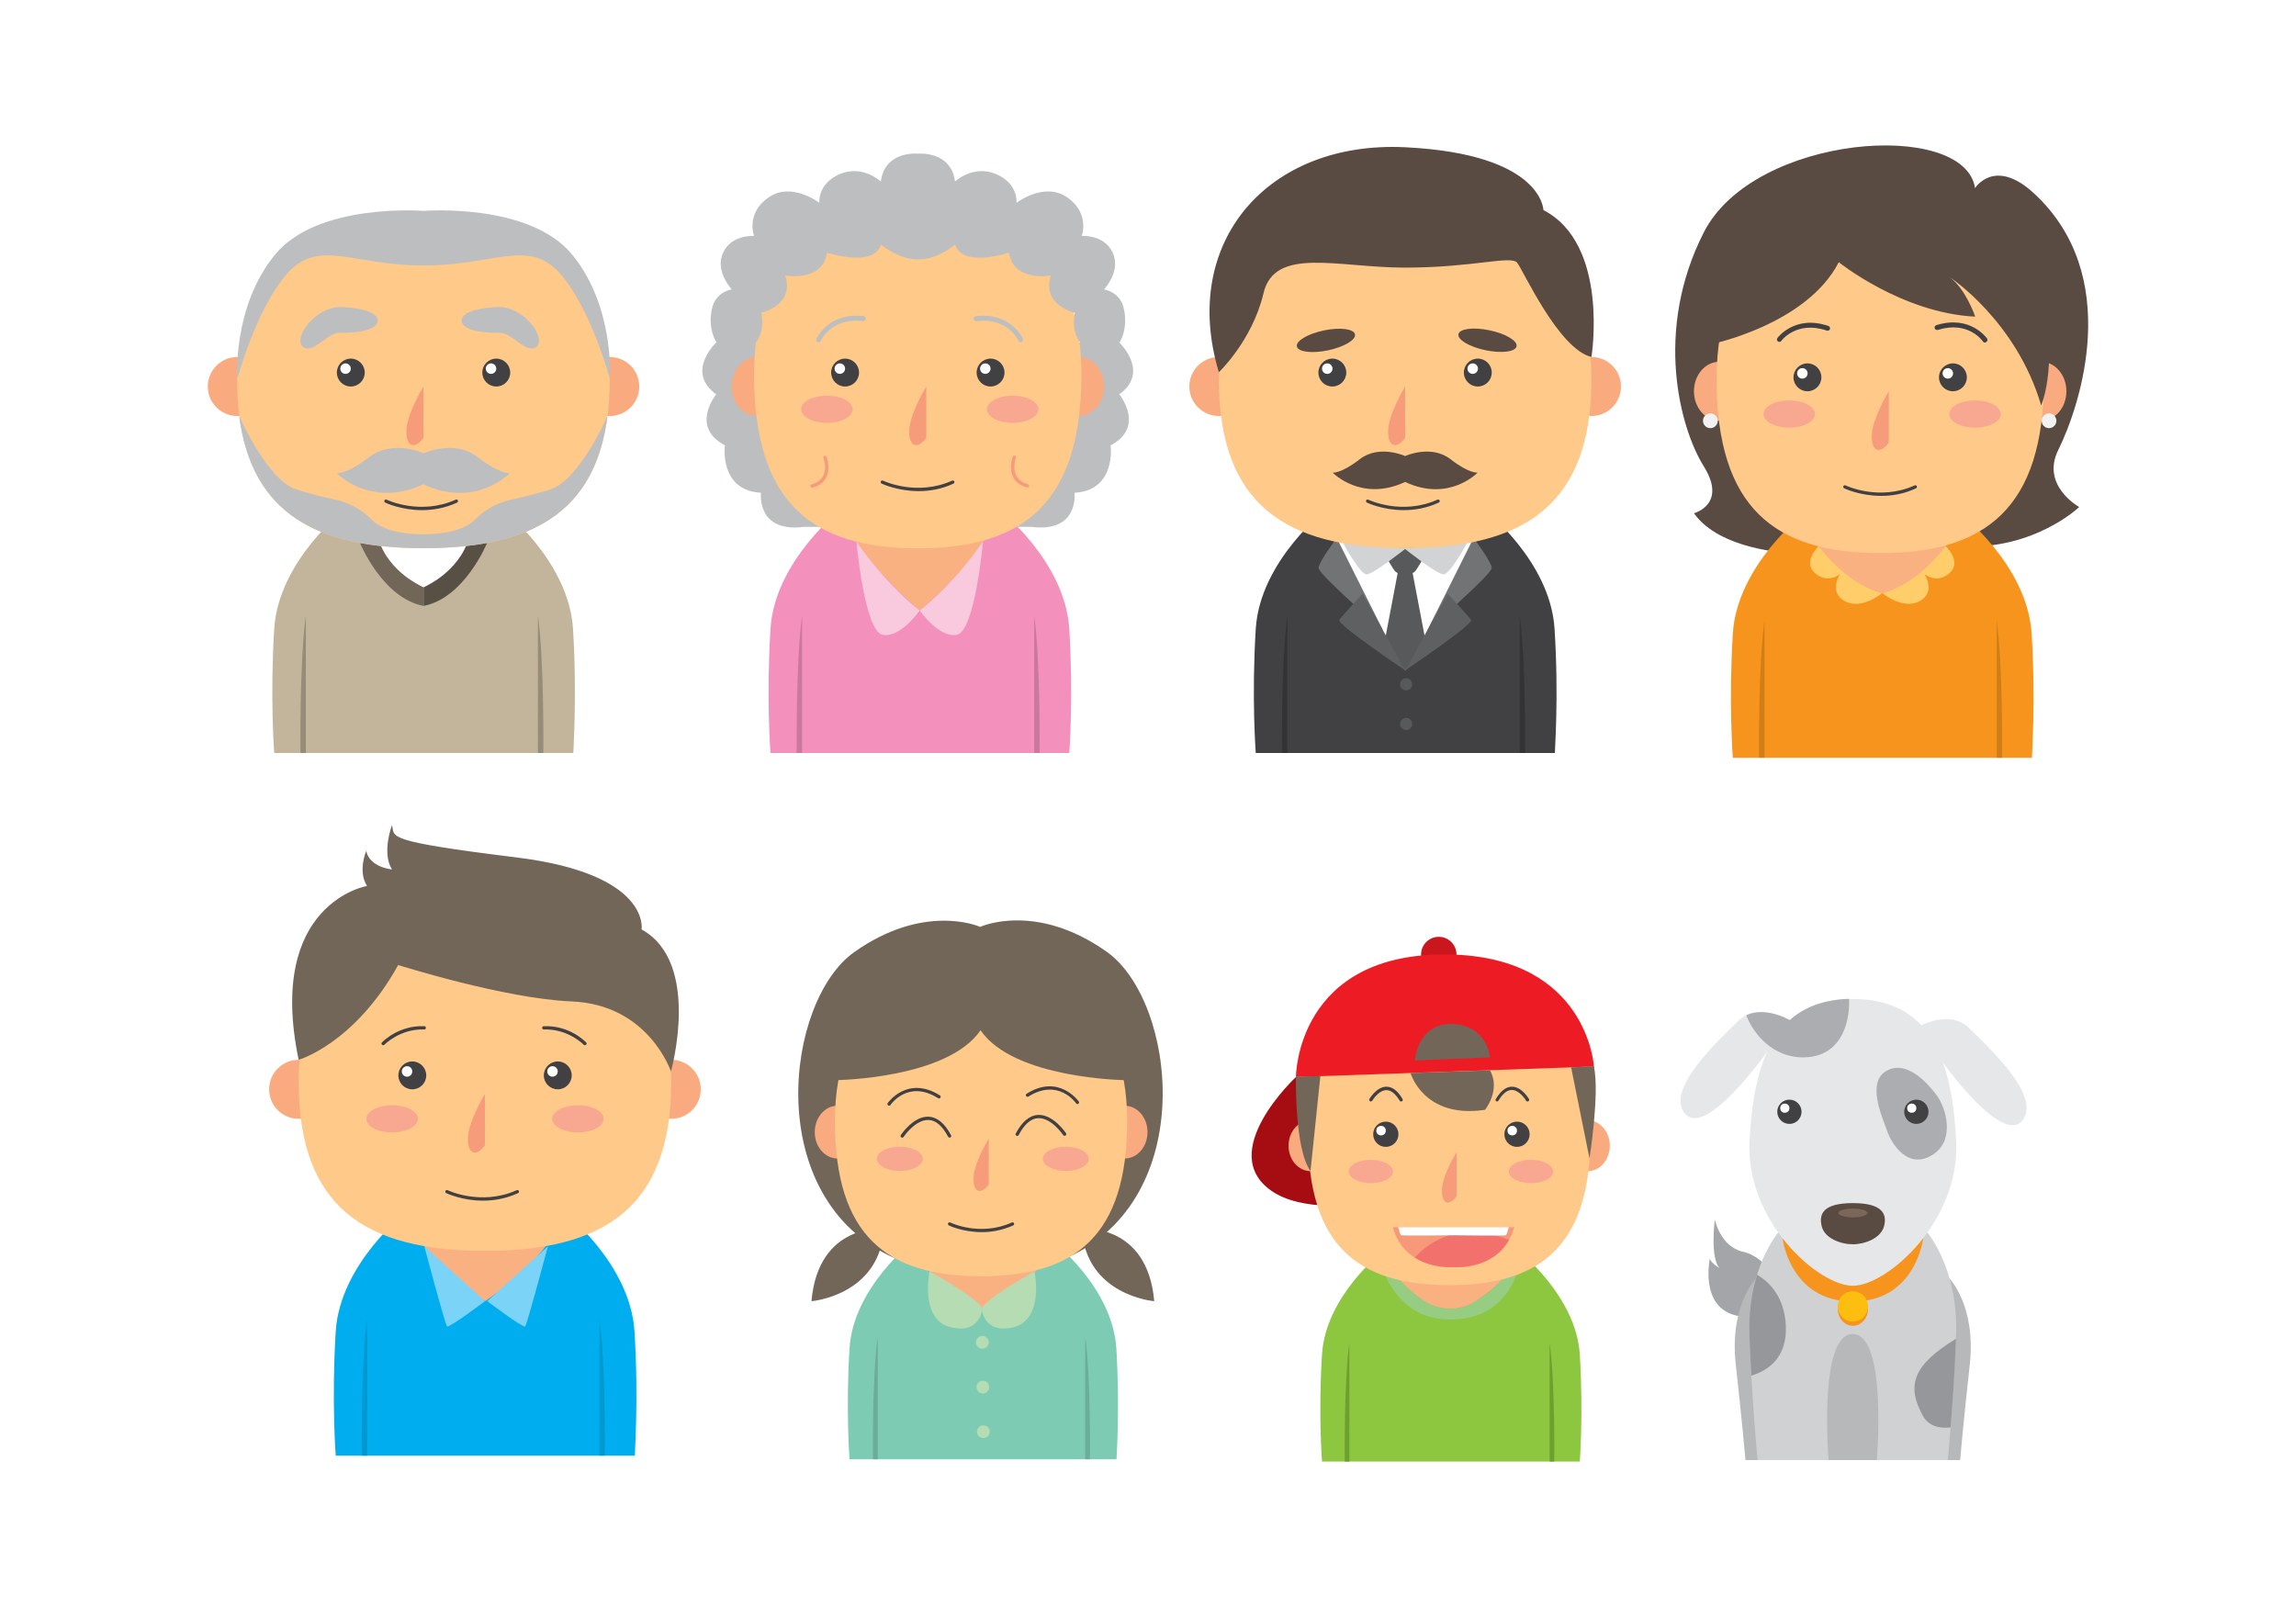 <?xml version="1.0" encoding="utf-8"?>
<!-- Generator: Adobe Illustrator 18.0.0, SVG Export Plug-In . SVG Version: 6.00 Build 0)  -->
<!DOCTYPE svg PUBLIC "-//W3C//DTD SVG 1.1//EN" "http://www.w3.org/Graphics/SVG/1.1/DTD/svg11.dtd">
<svg version="1.1" id="Layer_1" xmlns="http://www.w3.org/2000/svg" xmlns:xlink="http://www.w3.org/1999/xlink" x="0px" y="0px"
	 viewBox="0 0 1400 980" enable-background="new 0 0 1400 980" xml:space="preserve">
<rect fill="#FFFFFF" width="1400" height="980"/>
<g>
	<g>
		<g>
			<path fill="#FFFFFF" d="M222.4,328.2c0,0,19.5,36.8,35.9,36.8s32.7-36.8,32.7-36.8H222.4z"/>
		</g>
		<g>
			<path fill="#C2B59B" d="M349.4,383.5c-2.6-41.8-43.6-73.4-43.6-73.4c-4.7,26.7-47.5,48.1-47.5,48.1s-42.9-21.4-47.5-48.1
				c0,0-41,31.6-43.6,73.4c-2.6,41.8,0,75.7,0,75.7h91.2h91.2C349.4,459.2,352,425.3,349.4,383.5z"/>
		</g>
		<g>
			<path fill="#726658" d="M219.5,331.1c0,0,13.7,33.6,38.7,38.4v-11.3c0,0-21.5-9.1-27.6-30L219.5,331.1z"/>
		</g>
		<g>
			<path fill="#595045" d="M297,331.1c0,0-13.7,33.6-38.7,38.4v-11.3c0,0,21.5-9.1,27.6-30L297,331.1z"/>
		</g>
		<g>
			<g>
				<circle fill="#F9AB7F" cx="144.7" cy="235.7" r="18"/>
			</g>
			<g>
				<circle fill="#F9AB7F" cx="371.8" cy="235.7" r="18"/>
			</g>
			<g>
				<path fill="#FEC989" d="M258.2,133.9c-59.1,0-113.6,20.9-113.6,97.3s40.5,103.1,113.6,103.1s113.6-26.8,113.6-103.1
					S317.4,133.9,258.2,133.9z"/>
			</g>
			<g>
				<g>
					<g>
						<circle fill="#414042" cx="213.9" cy="227.2" r="8.5"/>
					</g>
					<g>
						<circle fill="#FFFFFF" cx="210.7" cy="224.8" r="3.2"/>
					</g>
				</g>
				<g>
					<g>
						<circle fill="#414042" cx="302.6" cy="227.2" r="8.5"/>
					</g>
					<g>
						<circle fill="#FFFFFF" cx="299.4" cy="224.8" r="3.2"/>
					</g>
				</g>
			</g>
			<g>
				<path fill="#F79C7A" d="M258.2,235.7c0,0-10.4,17-10.4,27.4s5.8,10.4,10.4,3.9V235.7z"/>
			</g>
			<g>
				<path fill="#BCBEC0" d="M291.2,278.7c-14.1-10.9-33-2.3-33-2.3s-18.9-8.6-33,2.3s-19.9,9.8-19.9,9.8s20.8,21.8,52.8,6.8
					c32,15,52.8-6.8,52.8-6.8S305.3,289.6,291.2,278.7z"/>
			</g>
			<g>
				<path fill="#BCBEC0" d="M258.2,334.3c65.4,0,104.7-21.4,112.2-80.6c-0.7,1.7-17.3,38.9-34.6,44.7c-7.8,2.6-17,4.8-24.7,6.5
					c-8.2,1.8-15.6,6.1-21.5,12c-4.4,4.4-13.4,8.9-31.5,8.9c-18.1,0-27-4.5-31.5-8.9c-5.9-5.9-13.3-10.2-21.5-12
					c-7.7-1.7-16.8-3.9-24.7-6.5c-17.2-5.7-33.8-43-34.6-44.7C153.6,312.9,192.8,334.3,258.2,334.3z"/>
			</g>
			<g>
				<path fill="#414042" d="M257.4,311.1c-12.9,0-22.3-4.5-22.5-4.6c-0.5-0.2-0.7-0.8-0.5-1.3c0.2-0.5,0.8-0.7,1.3-0.5
					c0.2,0.1,20.5,9.8,42.2,0c0.5-0.2,1.1,0,1.3,0.5c0.2,0.5,0,1.1-0.5,1.3C271.3,309.9,263.9,311.1,257.4,311.1z"/>
			</g>
			<g>
				<path fill="#BCBEC0" d="M349,155.4c-26.1-32-90.7-26.8-90.7-26.8s-64.6-5.2-90.7,26.8s-22.9,75.7-22.9,75.7l0,0
					c0,0,11.6-43.4,30.7-64.6c19.1-21.2,39.8-4.6,82.9-4.6c43.1,0,63.8-16.6,82.9,4.6c19.1,21.2,30.7,64.6,30.7,64.6l0,0
					C371.8,231.2,375.1,187.4,349,155.4z"/>
			</g>
			<g>
				<g>
					<path fill="#BCBEC0" d="M207.5,187.2c-16.5,0.4-29.1,20-22.6,24.4c6.5,4.4,14.7-9.1,22.6-8.7s24.4-1.3,22.7-8.3
						C228.4,187.6,207.5,187.2,207.5,187.2z"/>
				</g>
				<g>
					<path fill="#BCBEC0" d="M304.3,187.2c16.5,0.4,29.1,20,22.6,24.4c-6.5,4.4-14.7-9.1-22.6-8.7s-24.4-1.3-22.7-8.3
						C283.3,187.6,304.3,187.2,304.3,187.2z"/>
				</g>
			</g>
		</g>
		<g>
			<path fill="#968D79" d="M183.2,459.2c0,0-0.6-56.4,3.3-83.8v83.8H183.2z"/>
		</g>
		<g>
			<path fill="#968D79" d="M331.3,459.2c0,0,0.6-56.4-3.3-83.8v83.8H331.3z"/>
		</g>
	</g>
	<g>
		<g>
			<path fill="#BCBEC0" d="M436.7,208.9c0,0-19,17.8,0,31.6c0,0-16.2,19.7,5.3,31.1c0,0-3.7,27.5,22,28.9c0,0-3,24.5,26.3,20.8h69.3
				V208.9H436.7z"/>
		</g>
		<g>
			<path fill="#BCBEC0" d="M682.5,208.9c0,0,19,17.8,0,31.6c0,0,16.2,19.7-5.3,31.1c0,0,3.7,27.5-22,28.9c0,0,3,24.5-26.3,20.8
				h-69.3V208.9H682.5z"/>
		</g>
		<g>
			<path fill="#FAB181" d="M509.3,319.8c0,0,28.4,53.6,52.3,53.6s47.6-53.6,47.6-53.6H509.3z"/>
		</g>
		<g>
			<path fill="#F391BC" d="M652,383.5c-2.6-41.8-43.6-73.4-43.6-73.4c-4.7,26.7-47.5,62.2-47.5,62.2s-42.9-35.5-47.5-62.2
				c0,0-41,31.6-43.6,73.4c-2.6,41.8,0,75.7,0,75.7h91.2H652C652,459.2,654.6,425.3,652,383.5z"/>
		</g>
		<g>
			<g>
				<ellipse fill="#F9AB7F" cx="461.6" cy="235.7" rx="15.5" ry="18"/>
			</g>
			<g>
				<ellipse fill="#F9AB7F" cx="657.7" cy="235.7" rx="15.5" ry="18"/>
			</g>
		</g>
		<g>
			<path fill="#FEC989" d="M559.6,128.4c-52,0-99.8,21.5-99.8,100s35.6,106,99.8,106s99.8-27.5,99.8-106S611.6,128.4,559.6,128.4z"
				/>
		</g>
		<g>
			<g>
				<g>
					<circle fill="#414042" cx="515.3" cy="227.2" r="8.5"/>
				</g>
				<g>
					<circle fill="#FFFFFF" cx="512.1" cy="224.8" r="3.2"/>
				</g>
			</g>
			<g>
				<g>
					<circle fill="#414042" cx="604" cy="227.2" r="8.5"/>
				</g>
				<g>
					<circle fill="#FFFFFF" cx="600.8" cy="224.8" r="3.2"/>
				</g>
			</g>
		</g>
		<g>
			<path fill="#F79C7A" d="M564.8,235.7c0,0-10.4,17-10.4,27.4s5.8,10.4,10.4,3.9V235.7z"/>
		</g>
		<g>
			<path fill="#414042" d="M560.1,299.5c-12.9,0-22.3-4.5-22.5-4.6c-0.5-0.2-0.7-0.8-0.5-1.3s0.8-0.7,1.3-0.5
				c0.2,0.1,20.5,9.8,42.2,0c0.5-0.2,1.1,0,1.3,0.5c0.2,0.5,0,1.1-0.5,1.3C574,298.4,566.6,299.5,560.1,299.5z"/>
		</g>
		<g>
			<path fill="#CB789E" d="M485.8,459.2c0,0-0.6-56.4,3.3-83.8v83.8H485.8z"/>
		</g>
		<g>
			<path fill="#CB789E" d="M633.9,459.2c0,0,0.6-56.4-3.3-83.8v83.8H633.9z"/>
		</g>
		<g>
			<path fill="#BCBEC0" d="M685,187.2c-2.6-9.5-11.8-10.7-11.8-10.7s10.5-11.1,5.3-22.4c-5.2-11.3-18.9-10.2-18.9-10.2
				s5.2-13.7-8.8-23.5c-14.1-9.8-31,3.3-31,3.3s1.3-11.8-12.6-17.6s-24.9,4.6-24.9,4.6c-2.3-18.9-22.6-17-22.6-17s-20.3-2-22.6,17
				c0,0-11-10.4-24.9-4.6c-13.9,5.9-12.6,17.6-12.6,17.6s-16.9-13.1-31-3.3c-14.1,9.8-8.8,23.5-8.8,23.5s-13.7-1.1-18.9,10.2
				c-5.2,11.3,5.3,22.4,5.3,22.4s-9.2,1.2-11.8,10.7c-2.6,9.5-1.1,23.5,11.8,30.5c0,0,22.4-3.6,18-27c0,0,20.4-4.4,14.6-22.7
				c0,0,22.8,4.2,25.5-13.9c0,0,28.6,9.4,32.9-5c0,0,10.3,9.1,22.6,9.1s22.6-9.1,22.6-9.1c4.4,14.5,32.9,5,32.9,5
				c2.6,18.1,25.5,13.9,25.5,13.9c-5.9,18.3,14.6,22.7,14.6,22.7c-4.4,23.4,18,27,18,27C686.2,210.7,687.6,196.7,685,187.2z"/>
		</g>
		<g>
			<path fill="#F79C7A" d="M495.1,297.3c-0.4,0-0.8-0.3-1-0.7c-0.2-0.5,0.2-1.1,0.7-1.2c3.5-1,6-2.8,7.2-5.4
				c2.4-4.8,0.1-10.7,0.1-10.7c-0.2-0.5,0-1.1,0.6-1.3c0.5-0.2,1.1,0,1.3,0.6c0.1,0.3,2.6,6.8-0.1,12.4c-1.5,3.1-4.4,5.3-8.5,6.5
				C495.3,297.3,495.2,297.3,495.1,297.3z"/>
		</g>
		<g>
			<path fill="#F79C7A" d="M626.5,297.3c-0.1,0-0.2,0-0.3,0c-4.1-1.2-7-3.3-8.5-6.5c-2.7-5.6-0.2-12.1-0.1-12.4
				c0.2-0.5,0.8-0.8,1.3-0.6c0.5,0.2,0.8,0.8,0.6,1.3c0,0.1-2.3,6,0.1,10.8c1.3,2.6,3.7,4.4,7.2,5.4c0.5,0.2,0.8,0.7,0.7,1.2
				C627.3,297,626.9,297.3,626.5,297.3z"/>
		</g>
		<g>
			<path fill="#BCBEC0" d="M499.2,208.7c-0.2,0-0.4,0-0.6-0.1c-0.8-0.3-1.1-1.2-0.8-2c0.1-0.2,7.3-16.3,28.8-13.8
				c0.8,0.1,1.4,0.8,1.3,1.7c-0.1,0.8-0.8,1.4-1.7,1.3c-19.3-2.3-25.7,11.9-25.7,12C500.3,208.3,499.8,208.7,499.2,208.7z"/>
		</g>
		<g>
			<path fill="#BCBEC0" d="M622.4,208.7c-0.6,0-1.1-0.3-1.4-0.9c-0.3-0.6-6.5-14.3-25.7-12c-0.8,0.1-1.6-0.5-1.7-1.3
				c-0.1-0.8,0.5-1.6,1.3-1.7c21.5-2.5,28.8,13.6,28.8,13.8c0.3,0.8,0,1.6-0.8,2C622.8,208.6,622.6,208.7,622.4,208.7z"/>
		</g>
		<g>
			<path fill="#F9C9DE" d="M560.8,372.3c0,0-11.8,17-22.7,14.8c-11-2.2-15.9-56.9-15.9-56.9S537.9,354.1,560.8,372.3z"/>
		</g>
		<g>
			<path fill="#F9C9DE" d="M560.8,372.3c0,0,11.8,17,22.7,14.8c11-2.2,15.9-56.9,15.9-56.9S583.7,354.1,560.8,372.3z"/>
		</g>
		<g>
			<ellipse fill="#F8A890" cx="504.2" cy="249.6" rx="15.7" ry="8.3"/>
		</g>
		<g>
			<ellipse fill="#F8A890" cx="617.5" cy="249.6" rx="15.7" ry="8.3"/>
		</g>
	</g>
	<g>
		<g>
			<path fill="#FFFFFF" d="M804.8,325.2c0,0,29.3,87.1,53.8,87.1c24.5,0,49-87.1,49-87.1H804.8z"/>
		</g>
		<g>
			<polygon fill="#58595B" points="861.2,348.6 856.8,348.6 852.4,348.6 844.4,390.7 856.8,408.8 869.2,390.7 			"/>
		</g>
		<g>
			<path fill="#58595B" d="M856.8,331.2l-12.1,7.4c0,0,4.9,9,6.2,10c1.2,1.1,3.3,1.7,5.9,1.7s4.7-0.6,5.9-1.7c1.2-1.1,6.2-10,6.2-10
				L856.8,331.2z"/>
		</g>
		<g>
			<path fill="#D1D3D4" d="M857.4,334.3c0,0-20.1,16-24.1,16c-4,0-14.4-19.2-14.4-19.2L857.4,334.3z"/>
		</g>
		<g>
			<path fill="#D1D3D4" d="M856.1,334.3c0,0,20.1,16,24.1,16c4,0,14.4-19.2,14.4-19.2L856.1,334.3z"/>
		</g>
		<g>
			<path fill="#414042" d="M947.9,383.5c-2.6-41.8-43.6-73.4-43.6-73.4c-4.7,26.7-47.5,98.7-47.5,98.7s-42.9-71.9-47.5-98.7
				c0,0-41,31.6-43.6,73.4c-2.6,41.8,0,75.7,0,75.7h91.2h91.2C947.9,459.2,950.6,425.3,947.9,383.5z"/>
		</g>
		<g>
			<path fill="#717375" d="M843.3,384.4c0,0-39.6-34.3-39.3-38.1c0.2-3.8,11.1-18.2,11.1-18.2L843.3,384.4z"/>
		</g>
		<g>
			<path fill="#5F6062" d="M856.8,408.8c0,0-42.1-28.3-40.2-30.8c1.9-2.5,14.3-16,14.3-16L856.8,408.8z"/>
		</g>
		<g>
			<path fill="#717375" d="M870.3,384.4c0,0,39.6-34.3,39.3-38.1c-0.2-3.8-11.1-18.2-11.1-18.2L870.3,384.4z"/>
		</g>
		<g>
			<path fill="#5F6062" d="M856.8,408.8c0,0,42.1-28.3,40.2-30.8c-1.9-2.5-14.3-16-14.3-16L856.8,408.8z"/>
		</g>
		<g>
			<circle fill="#F9AB7F" cx="743.2" cy="235.7" r="18"/>
		</g>
		<g>
			<circle fill="#F9AB7F" cx="970.4" cy="235.7" r="18"/>
		</g>
		<g>
			<path fill="#FEC989" d="M856.8,133.9c-59.1,0-113.6,20.9-113.6,97.3s40.5,103.1,113.6,103.1s113.6-26.8,113.6-103.1
				S915.9,133.9,856.8,133.9z"/>
		</g>
		<g>
			<g>
				<g>
					<circle fill="#414042" cx="812.4" cy="227.2" r="8.5"/>
				</g>
				<g>
					<circle fill="#FFFFFF" cx="809.3" cy="224.8" r="3.2"/>
				</g>
			</g>
			<g>
				<g>
					<circle fill="#414042" cx="901.1" cy="227.2" r="8.5"/>
				</g>
				<g>
					<circle fill="#FFFFFF" cx="898" cy="224.8" r="3.2"/>
				</g>
			</g>
		</g>
		<g>
			<path fill="#F79C7A" d="M856.8,235.7c0,0-10.4,17-10.4,27.4s5.8,10.4,10.4,3.9V235.7z"/>
		</g>
		<g>
			<path fill="#594A42" d="M884.4,280c-11.8-9.1-27.6-1.9-27.6-1.9s-15.8-7.2-27.6,1.9c-11.8,9.1-16.6,8.2-16.6,8.2
				s17.4,18.2,44.2,5.7c26.8,12.6,44.2-5.7,44.2-5.7S896.1,289.1,884.4,280z"/>
		</g>
		<g>
			<path fill="#414042" d="M856,311.1c-12.9,0-22.3-4.5-22.5-4.6c-0.5-0.2-0.7-0.8-0.5-1.3c0.2-0.5,0.8-0.7,1.3-0.5
				c0.2,0.1,20.5,9.8,42.2,0c0.5-0.2,1.1,0,1.3,0.5c0.2,0.5,0,1.1-0.5,1.3C869.9,309.9,862.5,311.1,856,311.1z"/>
		</g>
		<g>
			<path fill="#333334" d="M781.7,459.2c0,0-0.6-56.4,3.3-83.8v83.8H781.7z"/>
		</g>
		<g>
			<path fill="#333334" d="M929.9,459.2c0,0,0.6-56.4-3.3-83.8v83.8H929.9z"/>
		</g>
		<g>
			
				<ellipse transform="matrix(0.979 -0.205 0.205 0.979 -25.391 170.042)" fill="#594A42" cx="808.3" cy="207.6" rx="18.1" ry="6.2"/>
		</g>
		<g>
			
				<ellipse transform="matrix(-0.979 -0.205 0.205 -0.979 1752.708 596.734)" fill="#594A42" cx="907.3" cy="207.6" rx="18.1" ry="6.2"/>
		</g>
		<g>
			<path fill="#594A42" d="M743.2,227c0,0,20.4-19.3,27.2-48.1s45-15.7,86.4-15.7c41.4,0,64.6-7.6,68.3-3s25.2,52.6,45.3,57.5
				c0,0,11.1-68.7-29.3-89.6c0,0-0.4-34.2-84.3-38.3S719.4,147.9,743.2,227z"/>
		</g>
		<g>
			<circle fill="#58595B" cx="857.4" cy="417.3" r="3.7"/>
		</g>
		<g>
			<circle fill="#58595B" cx="857.4" cy="441.5" r="3.7"/>
		</g>
	</g>
	<g>
		<g>
			<path fill="#594A42" d="M1091,337.2c0,0-42.2-1.6-58.1-24.2c0,0,20.5-5.4,6-28.6s-30.6-82.6,0-142.7s159-69.1,165.4-27
				c0,0,11.8-18.9,35.7,3c54.8,50.3,28.5,129.5,15,156.8c-10.7,21.7,12.8,34.7,12.8,34.7s-27.2,26.2-71.8,24S1091,337.2,1091,337.2z
				"/>
		</g>
		<g>
			<path fill="#FAB181" d="M1096.2,322.7c0,0,28.4,53.6,52.3,53.6c23.8,0,47.6-53.6,47.6-53.6H1096.2z"/>
		</g>
		<g>
			<path fill="#F7941E" d="M1238.8,386.4c-2.6-41.8-43.6-73.4-43.6-73.4c-2.1,11.9-11.8,25.6-21.8,37.1c-13.6,15.5-37.7,15.5-51.4,0
				c-10.1-11.5-19.8-25.2-21.8-37.1c0,0-41,31.6-43.6,73.4c-2.6,41.8,0,75.7,0,75.7h91.2h91.2
				C1238.8,462.1,1241.4,428.2,1238.8,386.4z"/>
		</g>
		<g>
			<g>
				<ellipse fill="#F9AB7F" cx="1048.4" cy="238.6" rx="15.5" ry="18"/>
			</g>
			<g>
				<ellipse fill="#F9AB7F" cx="1244.5" cy="238.6" rx="15.5" ry="18"/>
			</g>
		</g>
		<g>
			<path fill="#FEC989" d="M1146.5,131.3c-52,0-99.8,21.5-99.8,100s35.6,106,99.8,106s99.8-27.5,99.8-106S1198.5,131.3,1146.5,131.3
				z"/>
		</g>
		<g>
			<g>
				<g>
					<circle fill="#414042" cx="1102.1" cy="230.1" r="8.5"/>
				</g>
				<g>
					<circle fill="#FFFFFF" cx="1099" cy="227.7" r="3.2"/>
				</g>
			</g>
			<g>
				<g>
					<circle fill="#414042" cx="1190.8" cy="230.1" r="8.5"/>
				</g>
				<g>
					<circle fill="#FFFFFF" cx="1187.7" cy="227.7" r="3.2"/>
				</g>
			</g>
		</g>
		<g>
			<path fill="#F79C7A" d="M1151.7,238.6c0,0-10.4,17-10.4,27.4c0,10.4,5.8,10.4,10.4,3.9V238.6z"/>
		</g>
		<g>
			<path fill="#414042" d="M1147,302.4c-12.9,0-22.3-4.5-22.5-4.6c-0.5-0.2-0.7-0.8-0.5-1.3c0.2-0.5,0.8-0.7,1.3-0.5
				c0.2,0.1,20.5,9.8,42.2,0c0.5-0.2,1.1,0,1.3,0.5c0.2,0.5,0,1.1-0.5,1.3C1160.9,301.3,1153.5,302.4,1147,302.4z"/>
		</g>
		<g>
			<path fill="#D27E18" d="M1072.6,462.1c0,0-0.6-56.4,3.3-83.8v83.8H1072.6z"/>
		</g>
		<g>
			<path fill="#D27E18" d="M1220.8,462.1c0,0,0.6-56.4-3.3-83.8v83.8H1220.8z"/>
		</g>
		<g>
			<path fill="#414042" d="M1085,208.5c-0.3,0-0.6-0.1-0.9-0.3c-0.7-0.5-0.8-1.4-0.3-2.1c0.1-0.1,10.6-14.4,31.1-7.3
				c0.8,0.3,1.2,1.1,0.9,1.9c-0.3,0.8-1.1,1.2-1.9,0.9c-18.4-6.3-27.6,6.1-27.7,6.2C1085.9,208.3,1085.5,208.5,1085,208.5z"/>
		</g>
		<g>
			<path fill="#414042" d="M1210.3,208.9c-0.5,0-0.9-0.2-1.2-0.7l0,0c-0.4-0.5-9.1-12.8-27.5-7c-0.8,0.2-1.6-0.2-1.9-1
				s0.2-1.6,1-1.9c20.7-6.5,30.8,8,30.9,8.1c0.5,0.7,0.3,1.6-0.4,2.1C1210.9,208.8,1210.6,208.9,1210.3,208.9z"/>
		</g>
		<g>
			<ellipse fill="#F8A890" cx="1091" cy="252.5" rx="15.7" ry="8.3"/>
		</g>
		<g>
			<ellipse fill="#F8A890" cx="1204.3" cy="252.5" rx="15.7" ry="8.3"/>
		</g>
		<g>
			<path fill="#594A42" d="M1042.9,210c0,0,58.6-11.8,78.3-50.1c0,0,38.5,31,83.2,33.2c0,0-5.7-16.9-15.7-24.2
				c0,0,40.7,26.5,55.9,78.3c0,0,12.4-27.6-2.3-78.3c-14.6-50.7-101.4-50.7-127.9-42.8S1051.4,140.2,1042.9,210z"/>
		</g>
		<g>
			<path fill="#FFCD69" d="M1109,333.1c0,0-10.2,9.4-2.3,16.4c7.9,6.9,15.3,0.6,15.3,0.6s-7.4,10.9,2.9,16.5
				c10.3,5.6,22.7-4.9,22.7-4.9S1128.1,358.3,1109,333.1z"/>
		</g>
		<g>
			<path fill="#FFCD69" d="M1186.4,333.1c0,0,10.2,9.4,2.3,16.4c-7.9,6.9-15.3,0.6-15.3,0.6s7.4,10.9-2.9,16.5
				c-10.3,5.6-22.7-4.9-22.7-4.9S1167.2,358.3,1186.4,333.1z"/>
		</g>
		<g>
			<circle fill="#F1F2F2" cx="1042.9" cy="256.6" r="4.5"/>
		</g>
		<g>
			<circle fill="#F1F2F2" cx="1249.4" cy="256.6" r="4.5"/>
		</g>
	</g>
</g>
<g>
	<g>
		<g>
			<path fill="#FAB181" d="M250.1,756.7c0,0,25.1,36.8,46.1,36.8c21,0,42-36.8,42-36.8H250.1z"/>
		</g>
		<g>
			<path fill="#00AEEF" d="M386.9,812c-2.6-41.8-43.6-73.4-43.6-73.4c-4.7,26.7-47.5,54.9-47.5,54.9s-42.9-28.2-47.5-54.9
				c0,0-41,31.6-43.6,73.4s0,75.7,0,75.7h91.2h91.2C386.9,887.7,389.5,853.8,386.9,812z"/>
		</g>
		<g>
			<circle fill="#F9AB7F" cx="182.1" cy="664.3" r="18"/>
		</g>
		<g>
			<circle fill="#F9AB7F" cx="409.3" cy="664.3" r="18"/>
		</g>
		<g>
			<path fill="#FEC989" d="M295.7,562.4c-59.1,0-113.6,20.9-113.6,97.3s40.5,103.1,113.6,103.1s113.6-26.8,113.6-103.1
				S354.8,562.4,295.7,562.4z"/>
		</g>
		<g>
			<g>
				<g>
					<circle fill="#414042" cx="251.4" cy="655.8" r="8.5"/>
				</g>
				<g>
					<circle fill="#FFFFFF" cx="248.2" cy="653.4" r="3.2"/>
				</g>
			</g>
			<g>
				<g>
					<circle fill="#414042" cx="340.1" cy="655.8" r="8.5"/>
				</g>
				<g>
					<circle fill="#FFFFFF" cx="336.9" cy="653.4" r="3.2"/>
				</g>
			</g>
		</g>
		<g>
			<path fill="#F79C7A" d="M295.7,667.1c0,0-10.4,17-10.4,27.4s5.8,10.4,10.4,3.9V667.1z"/>
		</g>
		<g>
			<path fill="#414042" d="M294.6,732.2c-12.9,0-22.3-4.5-22.5-4.6c-0.5-0.2-0.7-0.8-0.5-1.3c0.2-0.5,0.8-0.7,1.3-0.5
				c0.2,0.1,20.5,9.8,42.2,0c0.5-0.2,1.1,0,1.3,0.5c0.2,0.5,0,1.1-0.5,1.3C308.5,731,301.1,732.2,294.6,732.2z"/>
		</g>
		<g>
			<path fill="#0098D1" d="M220.6,887.7c0,0-0.6-56.4,3.3-83.8v83.8H220.6z"/>
		</g>
		<g>
			<path fill="#0098D1" d="M368.8,887.7c0,0,0.6-56.4-3.3-83.8v83.8H368.8z"/>
		</g>
		<g>
			<ellipse fill="#F8A890" cx="239.1" cy="682.3" rx="15.7" ry="8.3"/>
		</g>
		<g>
			<ellipse fill="#F8A890" cx="352.4" cy="682.3" rx="15.7" ry="8.3"/>
		</g>
		<g>
			<path fill="#726658" d="M182.1,646.3c0,0,34-9.7,60.7-57.8c0,0,64.7,20.5,105.7,22.2c47.1,1.9,60.6,42.7,60.6,42.7
				s18.8-66.4-17.9-86.6c0,0,5.8-33.8-76.2-43.9c-82-10.1-74-12.4-76-19.7c0,0-6.4,16.9,0,27c0,0-13.6-1.1-15.7-11.3
				c0,0-5.3,12.4,0.5,21.4C223.9,540.2,162.2,550.7,182.1,646.3z"/>
		</g>
		<g>
			<path fill="#7BD3F7" d="M295.7,793.5c0,0-21.9,16.5-23.1,15.4c-1.2-1.1-13.9-48.9-13.9-48.9L295.7,793.5z"/>
		</g>
		<g>
			<path fill="#7BD3F7" d="M297.1,793.5c0,0,21.9,16.5,23.1,15.4c1.2-1.1,13.9-48.9,13.9-48.9L297.1,793.5z"/>
		</g>
		<g>
			<path fill="#414042" d="M233.6,637.4c-0.2,0-0.5-0.1-0.7-0.3c-0.4-0.4-0.4-1,0-1.4c0.4-0.4,10.1-10.5,25.8-9.9c0.6,0,1,0.5,1,1
				c0,0.6-0.5,1-1,1c-14.8-0.5-24.2,9.2-24.3,9.3C234.2,637.3,233.9,637.4,233.6,637.4z"/>
		</g>
		<g>
			<path fill="#414042" d="M356.6,637.4c-0.3,0-0.5-0.1-0.7-0.3c-0.1-0.1-9.5-9.8-24.3-9.3c-0.6,0-1-0.4-1-1c0-0.6,0.4-1,1-1
				c15.8-0.6,25.4,9.5,25.8,9.9c0.4,0.4,0.4,1,0,1.4C357.1,637.3,356.9,637.4,356.6,637.4z"/>
		</g>
	</g>
	<g>
		<g>
			<path fill="#726658" d="M539,749.3c0,0-40-3.8-44.2,44.2C494.8,793.5,536.4,790.2,539,749.3z"/>
		</g>
		<g>
			<path fill="#726658" d="M659.6,749.3c0,0,40-3.8,44.2,44.2C703.8,793.5,662.2,790.2,659.6,749.3z"/>
		</g>
		<g>
			<path fill="#726658" d="M674.8,580.4c-43.4-30.7-77-15.2-77-15.2v0.1c-2.2-1-35-14.3-76.9,15.3c-42.2,29.8-56.9,150.6,24.7,186.7
				h52.4v-0.1h52.2C731.7,731,717,610.2,674.8,580.4z"/>
		</g>
		<g>
			<path fill="#FAB181" d="M553.3,765.4c0,0,25.4,47.8,46.7,47.8c21.3,0,42.5-47.8,42.5-47.8H553.3z"/>
		</g>
		<g>
			<path fill="#7ECBB3" d="M680.7,822.3c-2.3-37.3-38.9-65.5-38.9-65.5c-4.2,23.9-43.5,41.2-43.5,41.2s-37.2-17.4-41.4-41.2
				c0,0-36.6,28.2-38.9,65.5c-2.3,37.3,0,67.6,0,67.6h81.4h81.4C680.7,889.9,683,859.6,680.7,822.3z"/>
		</g>
		<g>
			<g>
				<ellipse fill="#F9AB7F" cx="510.7" cy="690.4" rx="13.9" ry="16.1"/>
			</g>
			<g>
				<ellipse fill="#F9AB7F" cx="685.8" cy="690.4" rx="13.9" ry="16.1"/>
			</g>
		</g>
		<g>
			<path fill="#FEC989" d="M598.2,594.5c-46.4,0-89.1,19.2-89.1,89.2s31.7,94.6,89.1,94.6s89.1-24.6,89.1-94.6
				S644.6,594.5,598.2,594.5z"/>
		</g>
		<g>
			<path fill="#F79C7A" d="M602.9,694.3c0,0-9.3,15.2-9.3,24.5c0,9.3,5.2,9.3,9.3,3.5V694.3z"/>
		</g>
		<g>
			<path fill="#414042" d="M598.7,751.4c-11.6,0-20-4-20.1-4.1c-0.5-0.2-0.7-0.8-0.5-1.3c0.2-0.5,0.8-0.7,1.3-0.5
				c0.2,0.1,18.2,8.8,37.6,0c0.5-0.2,1.1,0,1.3,0.5c0.2,0.5,0,1.1-0.5,1.3C611.1,750.3,604.5,751.4,598.7,751.4z"/>
		</g>
		<g>
			<path fill="#6AAD99" d="M532.3,889.9c0,0-0.6-50.3,2.9-74.8v74.8H532.3z"/>
		</g>
		<g>
			<path fill="#6AAD99" d="M664.6,889.9c0,0,0.6-50.3-2.9-74.8v74.8H664.6z"/>
		</g>
		<g>
			<ellipse fill="#F8A890" cx="548.7" cy="706.7" rx="14" ry="7.4"/>
		</g>
		<g>
			<ellipse fill="#F8A890" cx="649.9" cy="706.7" rx="14" ry="7.4"/>
		</g>
		<g>
			<path fill="#726658" d="M685.9,658.7c-16-84.6-81.3-80.9-88-80.3c-6.8-0.6-72-4.3-88,80.3c0,0,67.7-0.8,88-30.4
				C618.1,657.9,685.9,658.7,685.9,658.7z"/>
		</g>
		<g>
			<path fill="#414042" d="M579,693.7c-0.4,0-0.7-0.2-0.9-0.5c-3.5-6.6-7.4-10-11.8-10.2c-8.1-0.4-15.3,10.2-15.3,10.3
				c-0.3,0.5-0.9,0.6-1.4,0.3c-0.5-0.3-0.6-0.9-0.3-1.4c0.3-0.5,7.8-11.7,17.1-11.2c5.1,0.3,9.7,4.1,13.5,11.3
				c0.3,0.5,0.1,1.1-0.4,1.4C579.3,693.6,579.2,693.7,579,693.7z"/>
		</g>
		<g>
			<path fill="#414042" d="M542.2,674.3c-0.2,0-0.4-0.1-0.6-0.2c-0.5-0.3-0.6-0.9-0.3-1.4c0.1-0.2,12-17.1,31.8-4.7
				c0.5,0.3,0.6,0.9,0.3,1.4c-0.3,0.5-0.9,0.6-1.4,0.3c-18.1-11.4-28.6,3.5-29.1,4.2C542.9,674.1,542.6,674.3,542.2,674.3z"/>
		</g>
		<g>
			<g>
				<path fill="#414042" d="M620.3,692.7c-0.2,0-0.3,0-0.5-0.1c-0.5-0.3-0.7-0.9-0.4-1.4c3.8-7.2,8.4-11,13.5-11.3
					c9.3-0.4,16.8,10.7,17.1,11.2c0.3,0.5,0.2,1.1-0.3,1.4c-0.5,0.3-1.1,0.2-1.4-0.3c-0.1-0.1-7.2-10.7-15.3-10.3
					c-4.4,0.2-8.4,3.7-11.8,10.2C621,692.5,620.6,692.7,620.3,692.7z"/>
			</g>
			<g>
				<path fill="#414042" d="M657,673.3c-0.3,0-0.6-0.2-0.8-0.4c-0.4-0.6-11-15.5-29.1-4.2c-0.5,0.3-1.1,0.2-1.4-0.3
					c-0.3-0.5-0.2-1.1,0.3-1.4c19.7-12.4,31.6,4.6,31.8,4.7c0.3,0.5,0.2,1.1-0.3,1.4C657.4,673.3,657.2,673.3,657,673.3z"/>
			</g>
		</g>
		<g>
			<path fill="#B5DCB3" d="M599,798c0,0-1.1,16.1-19.7,11.3s-12.5-34-12.5-34S596.2,791.6,599,798z"/>
		</g>
		<g>
			<path fill="#B5DCB3" d="M598.6,798c0,0,1.1,16.1,19.7,11.3c18.6-4.9,12.5-34,12.5-34S601.4,791.6,598.6,798z"/>
		</g>
		<g>
			<circle fill="#B5DCB3" cx="599" cy="818.6" r="3.9"/>
		</g>
		<g>
			<circle fill="#B5DCB3" cx="599.3" cy="845.9" r="3.9"/>
		</g>
		<g>
			<circle fill="#B5DCB3" cx="599.6" cy="873.1" r="3.9"/>
		</g>
	</g>
	<g>
		<g>
			<path fill="#A50D12" d="M790.2,656.8c0,0-49.2,45.8-14.8,69.5c34.4,23.7,130.4-2.8,163.9-36.8c33.4-34,32.7-39.1,32.7-39.1
				L790.2,656.8z"/>
		</g>
		<g>
			<circle fill="#CA171E" cx="877.3" cy="582.1" r="10.8"/>
		</g>
		<g>
			<path fill="#FAB181" d="M840.3,771.1c0,0,24.5,46.2,45.1,46.2c20.5,0,41-46.2,41-46.2H840.3z"/>
		</g>
		<g>
			<path fill="#8DC63F" d="M963.3,826c-2.3-36-37.6-63.3-37.6-63.3c-2.2,12.7-14.7,23.4-25.5,30.6c-10.1,6.7-23.2,6.4-33.1-0.7
				c-10-7.1-21.2-17.6-23.4-29.9c0,0-35.4,27.2-37.6,63.3c-2.3,36,0,65.3,0,65.3h78.6h78.6C963.3,891.3,965.5,862,963.3,826z"/>
		</g>
		<g>
			<g>
				<ellipse fill="#F9AB7F" cx="799.1" cy="698.7" rx="13.4" ry="15.5"/>
			</g>
			<g>
				<ellipse fill="#F9AB7F" cx="968.2" cy="698.7" rx="13.4" ry="15.5"/>
			</g>
		</g>
		<g>
			<path fill="#96CD82" d="M926.4,772.8h-4.6c-5,8.3-13.7,15.4-21.5,20.5c-10.1,6.7-23.2,6.4-33.1-0.7c-7.2-5.1-14.9-11.9-19.6-19.9
				h-4.9c0,0,8.8,32,41,32C915.9,804.8,923.3,781.4,926.4,772.8z"/>
		</g>
		<g>
			<path fill="#FEC989" d="M883.7,606.1c-44.8,0-86.1,18.5-86.1,86.2s30.7,91.4,86.1,91.4c55.4,0,86.1-23.7,86.1-91.4
				S928.5,606.1,883.7,606.1z"/>
		</g>
		<g>
			<path fill="#F79C7A" d="M888.2,702.5c0,0-9,14.6-9,23.6s5,9,9,3.4V702.5z"/>
		</g>
		<g>
			<path fill="#6E9F31" d="M820,891.3c0,0-0.6-48.6,2.8-72.2v72.2H820z"/>
		</g>
		<g>
			<path fill="#6E9F31" d="M947.7,891.3c0,0,0.6-48.6-2.8-72.2v72.2H947.7z"/>
		</g>
		<g>
			<ellipse fill="#F8A890" cx="835.9" cy="714.4" rx="13.5" ry="7.1"/>
		</g>
		<g>
			<ellipse fill="#F8A890" cx="933.5" cy="714.4" rx="13.5" ry="7.1"/>
		</g>
		<g>
			<path fill="#F79878" d="M886.3,748.4h-37c7.5,27,37,24.3,37,24.3s29.4,2.6,37-24.3H886.3z"/>
		</g>
		<g>
			<path fill="#F3716C" d="M920.1,756.2c-32.4-13.4-51.7,4.3-57.4,10.7c10.9,6.9,23.6,5.8,23.6,5.8S909.6,774.8,920.1,756.2z"/>
		</g>
		<g>
			<path fill="#FFFFFF" d="M886.3,753.3c0,0,31.2,0.4,31.9,0c0.5-0.3,1.4-3.3,1.8-4.9h-33.7h-33.7c0.4,1.7,1.2,4.7,1.8,4.9
				C855.2,753.7,886.3,753.3,886.3,753.3z"/>
		</g>
		<g>
			<g>
				<g>
					<circle fill="#414042" cx="845" cy="691.7" r="7.7"/>
				</g>
				<g>
					<circle fill="#FFFFFF" cx="842.1" cy="689.5" r="2.9"/>
				</g>
			</g>
			<g>
				<g>
					<circle fill="#414042" cx="925" cy="691.7" r="7.7"/>
				</g>
				<g>
					<circle fill="#FFFFFF" cx="922.1" cy="689.5" r="2.9"/>
				</g>
			</g>
		</g>
		<g>
			<path fill="#414042" d="M835.9,671.7c-0.2,0-0.3,0-0.5-0.1c-0.5-0.3-0.6-0.9-0.4-1.4c0.2-0.3,4.4-7.5,10.4-7.5c0,0,0,0,0,0
				c3.6,0,6.9,2.5,9.8,7.5c0.3,0.5,0.1,1.1-0.3,1.4s-1.1,0.1-1.4-0.3c-2.6-4.3-5.3-6.5-8.1-6.5c0,0,0,0,0,0c-4.9,0-8.6,6.4-8.7,6.5
				C836.5,671.5,836.2,671.7,835.9,671.7z"/>
		</g>
		<g>
			<path fill="#414042" d="M912.9,671.7c-0.2,0-0.4,0-0.5-0.1c-0.5-0.3-0.6-0.9-0.3-1.4c3-5,6.3-7.5,9.8-7.5c0,0,0,0,0,0
				c6,0,10.2,7.2,10.4,7.5c0.3,0.5,0.1,1.1-0.4,1.4c-0.5,0.3-1.1,0.1-1.4-0.4c0-0.1-3.8-6.5-8.7-6.5c0,0,0,0,0,0
				c-2.8,0-5.5,2.2-8.1,6.5C913.5,671.5,913.2,671.7,912.9,671.7z"/>
		</g>
		<g>
			<path fill="#ED1C24" d="M790.2,656.8l181.7-6.4c0,0-3.7-66.3-87.2-68.3C790.2,579.9,790.2,656.8,790.2,656.8z"/>
		</g>
		<g>
			<path fill="#726658" d="M862.7,646.7l45.8-1.9c0,0-1.5-19.5-22.9-20.3C864.2,623.8,862.7,646.7,862.7,646.7z"/>
		</g>
		<g>
			<path fill="#726658" d="M790.2,656.8c0,0-0.9,44.1,8.9,57.3l6-57.9L790.2,656.8z"/>
		</g>
		<g>
			<path fill="#726658" d="M958,650.9l11.2,55.5c0,0,6.3-39.8,2.7-56L958,650.9z"/>
		</g>
		<g>
			<path fill="#726658" d="M860.1,654.4c0,0,7.9,28,45.4,22.4c0,0,9.8-12.1,3-24.1L860.1,654.4z"/>
		</g>
	</g>
	<g>
		<g>
			<path fill="#A3A5A8" d="M1083.7,781.7c0,0-7.3-15.4-21-18.4c-13.7-3-17.1-19.6-17.1-19.6s-3,23.9,3,29.7c0,0-5.1-2.9-6-5.8
				c0,0-6.7,30.3,17.2,34.9C1083.7,807,1083.7,781.7,1083.7,781.7z"/>
		</g>
		<g>
			<path fill="#B6B8BA" d="M1188.6,779.6l-58.9,9.4l-58.9-9.4c0,0-16.4,16.5-12.4,52.5s5.9,58.3,5.9,58.3h65.4h0.1h65.4
				c0,0,1.9-22.3,5.9-58.3C1205,796.1,1188.6,779.6,1188.6,779.6z"/>
		</g>
		<g>
			<path fill="#CFD1D2" d="M1175.2,751.6h-45.4h-0.1h-45.4c0,0-19.2,22.4-17.6,63.1c1.6,40.7,5,75.7,5,75.7h43.3
				c0,0-6.4-76.8,14.7-76.9c21.2,0.1,14.7,76.9,14.7,76.9h43.3c0,0,3.4-34.9,5-75.7C1194.4,774,1175.2,751.6,1175.2,751.6z"/>
		</g>
		<g>
			<path fill="#F7941E" d="M1086.9,755.1c0,0,4.5,38.6,42.9,38.6c38.4,0,42.9-38.6,42.9-38.6H1086.9z"/>
		</g>
		<g>
			<path fill="#E6E7E8" d="M1192.8,695.6c-2.6-48.9-15.4-86.4-63-86.4c-47.6,0-60.4,37.5-63,86.4c-2.6,48.9,41.8,88.5,63,88.5
				C1151,784,1195.4,744.4,1192.8,695.6z"/>
		</g>
		<g>
			<path fill="#E6E7E8" d="M1091.3,622.1c0,0-19.3-11.4-31.5,0.6s-45,42.2-32.1,56.7c12.9,14.5,50.2-38.5,50.2-38.5
				S1095.8,637.2,1091.3,622.1z"/>
		</g>
		<g>
			<path fill="#E6E7E8" d="M1169.2,626.4c0,0,19.3-11.4,31.5,0.6c12.2,12,45,42.2,32.1,56.7c-12.9,14.5-50.2-38.5-50.2-38.5
				S1164.7,641.4,1169.2,626.4z"/>
		</g>
		<g>
			<g>
				<path fill="#594A42" d="M1129.8,733.7c-18.3,0-20.8,6.7-19,14.1s11.6,11,19,11c7.3,0,17.1-3.7,19-11S1148.1,733.7,1129.8,733.7z
					"/>
			</g>
			<g>
				<ellipse fill="#7B665B" cx="1129.8" cy="739.7" rx="8.9" ry="2.7"/>
			</g>
		</g>
		<g>
			<path fill="#ABADB0" d="M1150.7,652.8c-13.2,6.9-2.6,29.2,0,36.9c2.6,7.7,12.5,23.7,27.3,14.8c14.8-8.9,8.4-29.3,2.9-36.6
				S1162.9,646.4,1150.7,652.8z"/>
		</g>
		<g>
			<g>
				<g>
					<circle fill="#414042" cx="1091.1" cy="678" r="7.4"/>
				</g>
				<g>
					<circle fill="#FFFFFF" cx="1088.3" cy="675.8" r="2.8"/>
				</g>
			</g>
			<g>
				<g>
					<circle fill="#414042" cx="1168.5" cy="678" r="7.4"/>
				</g>
				<g>
					<circle fill="#FFFFFF" cx="1165.7" cy="675.8" r="2.8"/>
				</g>
			</g>
		</g>
		<g>
			<path fill="#ABADB0" d="M1091.3,622.1c0,0-14.6-8.6-26.5-3c4.3,11.5,16.5,26.3,35.7,25.7c27.9-0.9,27-32.6,27-32.6
				c0.1-1.1,0-2.1-0.1-3.1C1111.7,609.7,1100,614.3,1091.3,622.1C1091.3,622.1,1091.3,622.1,1091.3,622.1z"/>
		</g>
		<g>
			<ellipse fill="#F7941E" cx="1129.8" cy="798.3" rx="9.2" ry="10.2"/>
		</g>
		<g>
			<circle fill="#FEBE10" cx="1129.8" cy="796.7" r="9.2"/>
		</g>
		<g>
			<path fill="#95979A" d="M1088.9,808c-1-17.3-10-26.2-17.5-30.6c-3.1,9.8-5.3,22.3-4.7,37.3c0.3,8.4,0.7,16.6,1.2,24.2
				C1078.7,835.7,1090,827.3,1088.9,808z"/>
		</g>
		<g>
			<path fill="#95979A" d="M1192.7,816.4c-26.4,16.1-30.4,28.6-20.1,47.2c3.3,5.9,9.7,7.7,16.8,6.9
				C1190.5,856.9,1191.9,837.5,1192.7,816.4z"/>
		</g>
	</g>
</g>
</svg>

